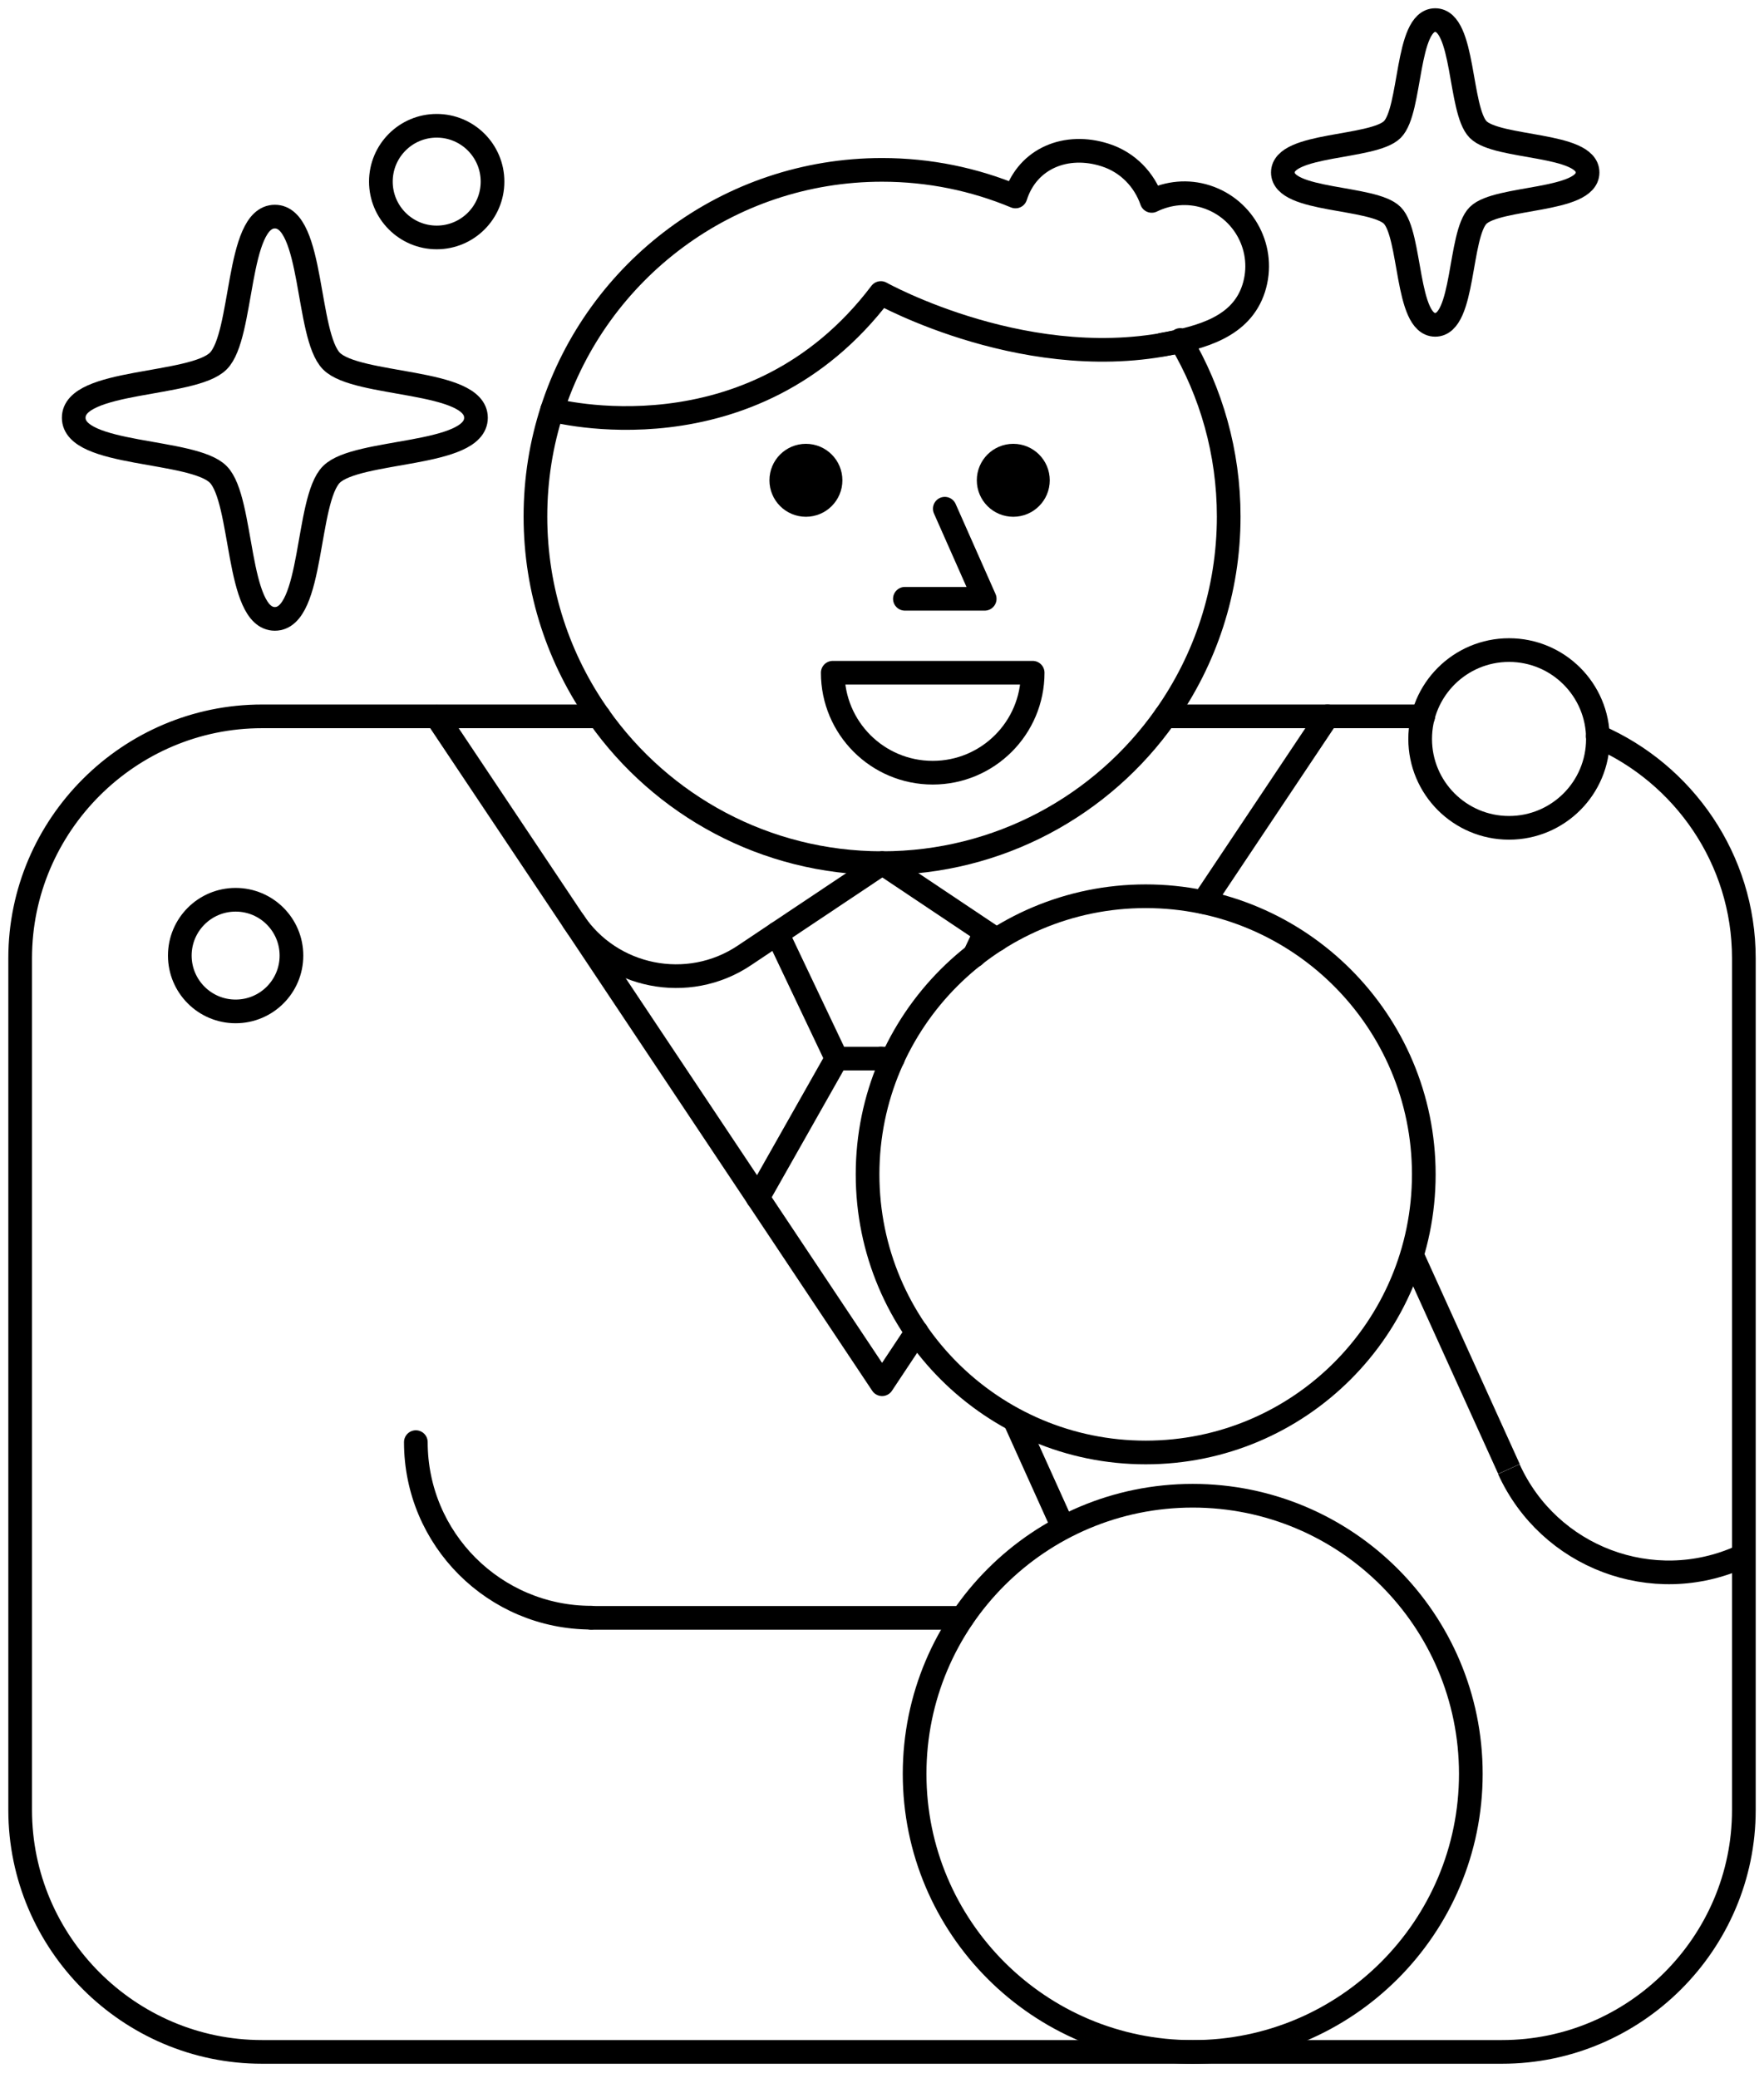 <svg width="298" height="351" viewBox="0 0 298 351" fill="none" xmlns="http://www.w3.org/2000/svg">
<path d="M196.859 121.016H224.266H240.438" stroke="black" stroke-width="4" stroke-linecap="round" stroke-linejoin="round"/>
<path d="M269.914 124.386C284.418 130.685 294.597 145.154 294.597 161.87V305.78C294.597 328.25 276.213 346.635 253.743 346.635H44.261C21.791 346.635 3.406 328.25 3.406 305.78V161.87C3.406 139.4 21.791 121.016 44.261 121.016H101.185" stroke="black" stroke-width="4" stroke-linecap="round" stroke-linejoin="round"/>
<path d="M73.781 121.07L96.898 155.661C103.231 165.193 116.236 167.781 125.735 161.414L131.284 157.703L149.022 145.855" stroke="black" stroke-width="4" stroke-linecap="round" stroke-linejoin="round"/>
<path d="M224.261 121.016L203.289 152.406" stroke="black" stroke-width="4" stroke-linecap="round" stroke-linejoin="round"/>
<path d="M168.361 158.742L149.023 145.805" stroke="black" stroke-width="4" stroke-linecap="round" stroke-linejoin="round"/>
<path d="M96.891 155.641L128.008 202.317L149.014 233.843L154.87 225.025" stroke="black" stroke-width="4" stroke-linecap="round" stroke-linejoin="round"/>
<path d="M131.289 157.695L141.332 178.838H148.822" stroke="black" stroke-width="4" stroke-linecap="round" stroke-linejoin="round"/>
<path d="M150.837 178.836H148.828" stroke="black" stroke-width="4" stroke-linecap="round" stroke-linejoin="round"/>
<path d="M166.356 157.695L164.586 161.44" stroke="black" stroke-width="4" stroke-linecap="round" stroke-linejoin="round"/>
<path d="M141.327 178.836L128.016 202.361" stroke="black" stroke-width="4" stroke-linecap="round" stroke-linejoin="round"/>
<path d="M193.445 346.689V346.008" stroke="black" stroke-width="4" stroke-miterlimit="10"/>
<path d="M162.563 273.312H99.852" stroke="black" stroke-width="4" stroke-linecap="round" stroke-linejoin="round"/>
<path d="M99.904 273.279C83.528 273.279 70.25 260.001 70.25 243.625" stroke="black" stroke-width="4" stroke-linecap="round" stroke-linejoin="round"/>
<path d="M201.491 346.645C227.438 346.645 248.473 325.61 248.473 299.662C248.473 273.715 227.438 252.68 201.491 252.68C175.543 252.68 154.508 273.715 154.508 299.662C154.508 325.61 175.543 346.645 201.491 346.645Z" stroke="black" stroke-width="4" stroke-linecap="round" stroke-linejoin="round"/>
<path d="M93.273 69.246C93.273 69.246 126.944 78.371 148.802 49.5C148.802 49.5 174.268 63.731 199.802 57.535" stroke="black" stroke-width="4" stroke-linecap="round" stroke-linejoin="round"/>
<path d="M196.369 58.215C203.076 57.024 209.714 55.185 211.791 48.717C213.868 42.214 210.259 35.303 203.791 33.226C200.624 32.205 197.356 32.579 194.564 33.941C193.339 30.4 190.547 27.404 186.666 26.179C180.163 24.102 173.626 26.689 171.549 33.192C164.604 30.298 157.012 28.698 149.011 28.698C122.967 28.698 100.871 45.721 93.279 69.246C91.44 74.932 90.453 80.958 90.453 87.256C90.453 99.853 94.436 111.497 101.177 121.029C111.766 136.043 129.265 145.814 149.011 145.814C168.758 145.814 186.257 136.043 196.845 121.029C203.586 111.497 207.57 99.853 207.57 87.256C207.57 76.43 204.608 66.25 199.467 57.569C199.467 57.535 199.433 57.466 199.399 57.432" stroke="black" stroke-width="4" stroke-linecap="round" stroke-linejoin="round"/>
<path d="M140.309 81.139C140.309 83.438 138.445 85.301 136.147 85.301C133.848 85.301 131.984 83.438 131.984 81.139C131.984 78.84 133.848 76.977 136.147 76.977C138.445 76.977 140.309 78.84 140.309 81.139Z" fill="black" stroke="black" stroke-width="4"/>
<path d="M175.34 81.139C175.34 83.438 173.477 85.301 171.178 85.301C168.879 85.301 167.016 83.438 167.016 81.139C167.016 78.84 168.879 76.977 171.178 76.977C173.477 76.977 175.34 78.84 175.34 81.139Z" fill="black" stroke="black" stroke-width="4"/>
<path d="M152.867 101.156H166.349L159.608 85.938" stroke="black" stroke-width="4" stroke-linecap="round" stroke-linejoin="round"/>
<path d="M174.453 113.648C174.453 122.977 166.895 130.535 157.566 130.535C148.238 130.535 140.68 122.977 140.68 113.648H174.453Z" stroke="black" stroke-width="4" stroke-linecap="round" stroke-linejoin="round"/>
<path d="M254.918 248.159L238.508 211.969" stroke="black" stroke-width="4" stroke-miterlimit="10"/>
<path d="M254.898 248.195C261.673 263.107 279.241 269.746 294.153 262.971" stroke="black" stroke-width="4" stroke-miterlimit="10"/>
<path d="M193.545 245.372C219.493 245.372 240.528 224.337 240.528 198.389C240.528 172.441 219.493 151.406 193.545 151.406C167.597 151.406 146.562 172.441 146.562 198.389C146.562 224.337 167.597 245.372 193.545 245.372Z" stroke="black" stroke-width="4" stroke-miterlimit="10"/>
<path d="M179.622 258.071L171.383 239.823V239.789" stroke="black" stroke-width="4" stroke-miterlimit="10"/>
<path d="M80.408 70.571C80.408 77.142 60.321 75.848 55.997 80.138C51.673 84.428 52.967 104.549 46.431 104.549C39.894 104.549 41.154 84.462 36.864 80.138C32.574 75.814 12.453 77.108 12.453 70.571C12.453 64.034 32.54 65.294 36.864 61.004C41.188 56.715 39.894 36.594 46.431 36.594C52.967 36.594 51.708 56.681 55.997 61.004C60.287 65.328 80.408 64.034 80.408 70.571Z" stroke="black" stroke-width="4" stroke-miterlimit="10"/>
<path d="M268.196 29.137C268.196 34.108 252.977 33.154 249.709 36.389C246.44 39.623 247.428 54.875 242.457 54.875C237.486 54.875 238.44 39.657 235.205 36.389C231.971 33.12 216.719 34.108 216.719 29.137C216.719 24.166 231.937 25.119 235.205 21.885C238.474 18.651 237.486 3.398 242.457 3.398C247.428 3.398 246.474 18.617 249.709 21.885C252.943 25.154 268.196 24.166 268.196 29.137Z" stroke="black" stroke-width="4" stroke-miterlimit="10"/>
<path d="M39.806 170.861C45.014 170.861 49.236 166.639 49.236 161.431C49.236 156.222 45.014 152 39.806 152C34.597 152 30.375 156.222 30.375 161.431C30.375 166.639 34.597 170.861 39.806 170.861Z" stroke="black" stroke-width="4" stroke-miterlimit="10"/>
<path d="M254.928 139.848C263.22 139.848 269.942 133.126 269.942 124.834C269.942 116.542 263.22 109.82 254.928 109.82C246.636 109.82 239.914 116.542 239.914 124.834C239.914 133.126 246.636 139.848 254.928 139.848Z" stroke="black" stroke-width="4" stroke-miterlimit="10"/>
<path d="M73.774 40.111C78.983 40.111 83.205 35.889 83.205 30.681C83.205 25.472 78.983 21.25 73.774 21.25C68.566 21.25 64.344 25.472 64.344 30.681C64.344 35.889 68.566 40.111 73.774 40.111Z" stroke="black" stroke-width="4" stroke-miterlimit="10"/>
</svg>

